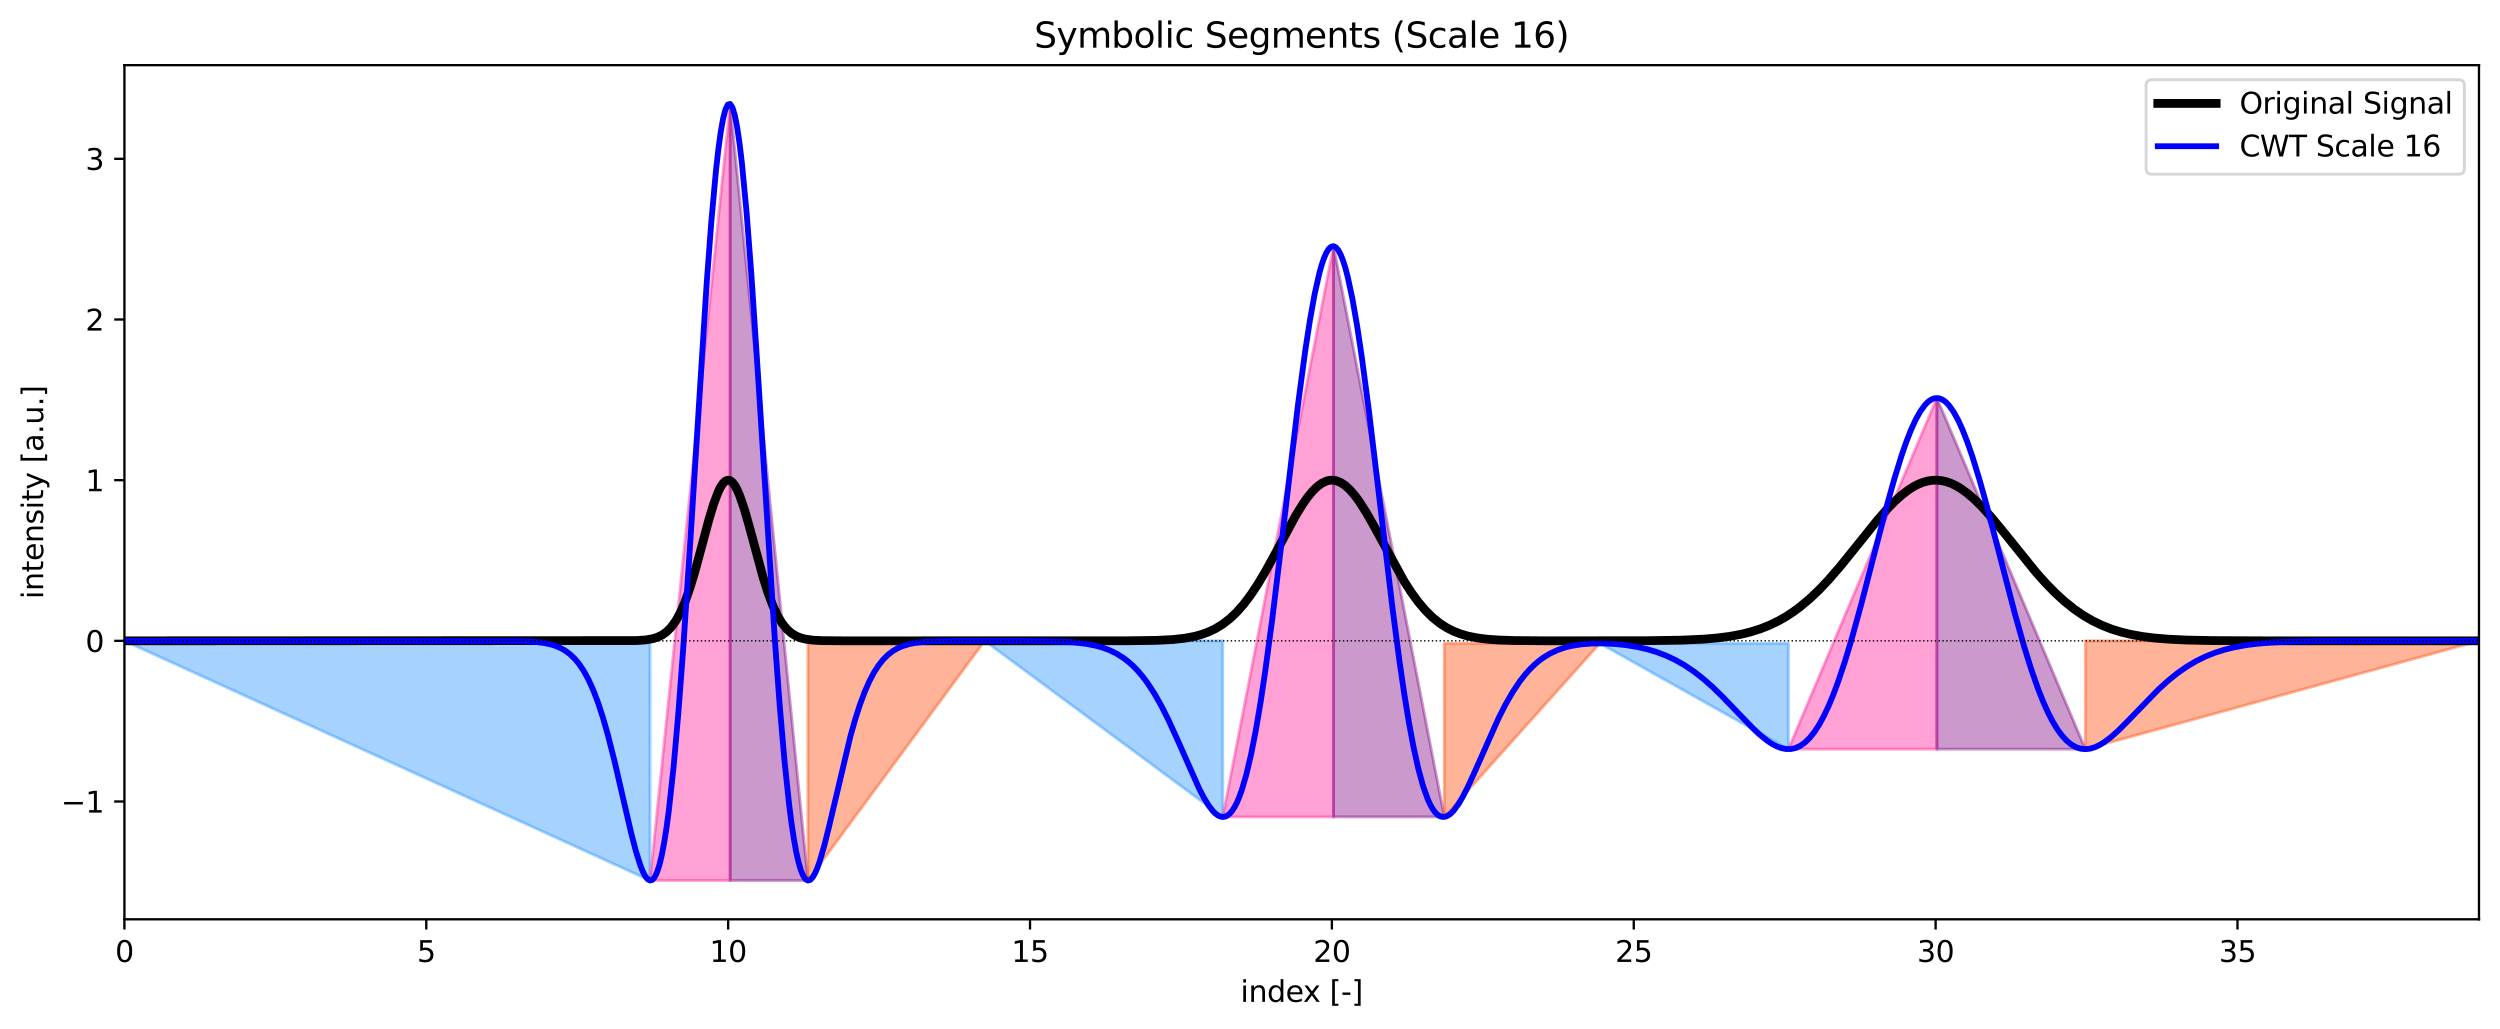 <?xml version="1.0" encoding="utf-8" standalone="no"?>
<!DOCTYPE svg PUBLIC "-//W3C//DTD SVG 1.1//EN"
  "http://www.w3.org/Graphics/SVG/1.1/DTD/svg11.dtd">
<svg xmlns:xlink="http://www.w3.org/1999/xlink" width="856.38pt" height="352.474pt" viewBox="0 0 856.38 352.474" xmlns="http://www.w3.org/2000/svg" version="1.1">
 <defs>
  <style type="text/css">*{stroke-linejoin: round; stroke-linecap: butt}</style>
 </defs>
 <g id="figure_1">
  <g id="patch_1">
   <path d="M 0 352.474 
L 856.38 352.474 
L 856.38 0 
L 0 0 
z
" style="fill: #ffffff"/>
  </g>
  <g id="axes_1">
   <g id="patch_2">
    <path d="M 42.62 314.918 
L 849.18 314.918 
L 849.18 22.318 
L 42.62 22.318 
z
" style="fill: #ffffff"/>
   </g>
   <g id="patch_3">
    <path d="M 42.62 219.518 
L 222.663 219.518 
L 222.663 301.617 
z
" clip-path="url(#p073ee3f5fb)" style="fill: #1e90ff; opacity: 0.4; stroke: #1e90ff; stroke-linejoin: miter"/>
   </g>
   <g id="patch_4">
    <path d="M 222.663 301.617 
L 250.114 301.617 
L 250.114 35.618 
z
" clip-path="url(#p073ee3f5fb)" style="fill: #ff1493; opacity: 0.4; stroke: #ff1493; stroke-linejoin: miter"/>
   </g>
   <g id="patch_5">
    <path d="M 250.114 35.618 
L 250.114 301.618 
L 276.757 301.618 
z
" clip-path="url(#p073ee3f5fb)" style="fill: #800080; opacity: 0.4; stroke: #800080; stroke-linejoin: miter"/>
   </g>
   <g id="patch_6">
    <path d="M 276.757 301.618 
L 337.309 219.52 
L 276.757 219.52 
z
" clip-path="url(#p073ee3f5fb)" style="fill: #ff4500; opacity: 0.4; stroke: #ff4500; stroke-linejoin: miter"/>
   </g>
   <g id="patch_7">
    <path d="M 337.309 219.52 
L 418.854 219.52 
L 418.854 279.848 
z
" clip-path="url(#p073ee3f5fb)" style="fill: #1e90ff; opacity: 0.4; stroke: #1e90ff; stroke-linejoin: miter"/>
   </g>
   <g id="patch_8">
    <path d="M 418.854 279.848 
L 456.8 279.848 
L 456.8 84.339 
z
" clip-path="url(#p073ee3f5fb)" style="fill: #ff1493; opacity: 0.4; stroke: #ff1493; stroke-linejoin: miter"/>
   </g>
   <g id="patch_9">
    <path d="M 456.8 84.339 
L 456.8 279.826 
L 494.746 279.826 
z
" clip-path="url(#p073ee3f5fb)" style="fill: #800080; opacity: 0.4; stroke: #800080; stroke-linejoin: miter"/>
   </g>
   <g id="patch_10">
    <path d="M 494.746 279.826 
L 548.032 220.385 
L 494.746 220.385 
z
" clip-path="url(#p073ee3f5fb)" style="fill: #ff4500; opacity: 0.4; stroke: #ff4500; stroke-linejoin: miter"/>
   </g>
   <g id="patch_11">
    <path d="M 548.032 220.385 
L 612.622 220.385 
L 612.622 256.628 
z
" clip-path="url(#p073ee3f5fb)" style="fill: #1e90ff; opacity: 0.4; stroke: #1e90ff; stroke-linejoin: miter"/>
   </g>
   <g id="patch_12">
    <path d="M 612.622 256.628 
L 663.486 256.628 
L 663.486 136.362 
z
" clip-path="url(#p073ee3f5fb)" style="fill: #ff1493; opacity: 0.4; stroke: #ff1493; stroke-linejoin: miter"/>
   </g>
   <g id="patch_13">
    <path d="M 663.486 136.362 
L 663.486 256.627 
L 714.35 256.627 
z
" clip-path="url(#p073ee3f5fb)" style="fill: #800080; opacity: 0.4; stroke: #800080; stroke-linejoin: miter"/>
   </g>
   <g id="patch_14">
    <path d="M 714.35 256.627 
L 849.18 219.518 
L 714.35 219.518 
z
" clip-path="url(#p073ee3f5fb)" style="fill: #ff4500; opacity: 0.4; stroke: #ff4500; stroke-linejoin: miter"/>
   </g>
   <g id="matplotlib.axis_1">
    <g id="xtick_1">
     <g id="line2d_1">
      <defs>
       <path id="m707077894d" d="M 0 0 
L 0 3.5 
" style="stroke: #000000; stroke-width: 0.8"/>
      </defs>
      <g>
       <use xlink:href="#m707077894d" x="42.62" y="314.918" style="stroke: #000000; stroke-width: 0.8"/>
      </g>
     </g>
     <g id="text_1">
      <!-- 0 -->
      <g transform="translate(39.439 329.517) scale(0.1 -0.1)">
       <defs>
        <path id="DejaVuSans-30" d="M 2034 4250 
Q 1547 4250 1301 3770 
Q 1056 3291 1056 2328 
Q 1056 1369 1301 889 
Q 1547 409 2034 409 
Q 2525 409 2770 889 
Q 3016 1369 3016 2328 
Q 3016 3291 2770 3770 
Q 2525 4250 2034 4250 
z
M 2034 4750 
Q 2819 4750 3233 4129 
Q 3647 3509 3647 2328 
Q 3647 1150 3233 529 
Q 2819 -91 2034 -91 
Q 1250 -91 836 529 
Q 422 1150 422 2328 
Q 422 3509 836 4129 
Q 1250 4750 2034 4750 
z
" transform="scale(0.016)"/>
       </defs>
       <use xlink:href="#DejaVuSans-30"/>
      </g>
     </g>
    </g>
    <g id="xtick_2">
     <g id="line2d_2">
      <g>
       <use xlink:href="#m707077894d" x="146.025" y="314.918" style="stroke: #000000; stroke-width: 0.8"/>
      </g>
     </g>
     <g id="text_2">
      <!-- 5 -->
      <g transform="translate(142.844 329.517) scale(0.1 -0.1)">
       <defs>
        <path id="DejaVuSans-35" d="M 691 4666 
L 3169 4666 
L 3169 4134 
L 1269 4134 
L 1269 2991 
Q 1406 3038 1543 3061 
Q 1681 3084 1819 3084 
Q 2600 3084 3056 2656 
Q 3513 2228 3513 1497 
Q 3513 744 3044 326 
Q 2575 -91 1722 -91 
Q 1428 -91 1123 -41 
Q 819 9 494 109 
L 494 744 
Q 775 591 1075 516 
Q 1375 441 1709 441 
Q 2250 441 2565 725 
Q 2881 1009 2881 1497 
Q 2881 1984 2565 2268 
Q 2250 2553 1709 2553 
Q 1456 2553 1204 2497 
Q 953 2441 691 2322 
L 691 4666 
z
" transform="scale(0.016)"/>
       </defs>
       <use xlink:href="#DejaVuSans-35"/>
      </g>
     </g>
    </g>
    <g id="xtick_3">
     <g id="line2d_3">
      <g>
       <use xlink:href="#m707077894d" x="249.431" y="314.918" style="stroke: #000000; stroke-width: 0.8"/>
      </g>
     </g>
     <g id="text_3">
      <!-- 10 -->
      <g transform="translate(243.068 329.517) scale(0.1 -0.1)">
       <defs>
        <path id="DejaVuSans-31" d="M 794 531 
L 1825 531 
L 1825 4091 
L 703 3866 
L 703 4441 
L 1819 4666 
L 2450 4666 
L 2450 531 
L 3481 531 
L 3481 0 
L 794 0 
L 794 531 
z
" transform="scale(0.016)"/>
       </defs>
       <use xlink:href="#DejaVuSans-31"/>
       <use xlink:href="#DejaVuSans-30" transform="translate(63.623 0)"/>
      </g>
     </g>
    </g>
    <g id="xtick_4">
     <g id="line2d_4">
      <g>
       <use xlink:href="#m707077894d" x="352.836" y="314.918" style="stroke: #000000; stroke-width: 0.8"/>
      </g>
     </g>
     <g id="text_4">
      <!-- 15 -->
      <g transform="translate(346.473 329.517) scale(0.1 -0.1)">
       <use xlink:href="#DejaVuSans-31"/>
       <use xlink:href="#DejaVuSans-35" transform="translate(63.623 0)"/>
      </g>
     </g>
    </g>
    <g id="xtick_5">
     <g id="line2d_5">
      <g>
       <use xlink:href="#m707077894d" x="456.241" y="314.918" style="stroke: #000000; stroke-width: 0.8"/>
      </g>
     </g>
     <g id="text_5">
      <!-- 20 -->
      <g transform="translate(449.878 329.517) scale(0.1 -0.1)">
       <defs>
        <path id="DejaVuSans-32" d="M 1228 531 
L 3431 531 
L 3431 0 
L 469 0 
L 469 531 
Q 828 903 1448 1529 
Q 2069 2156 2228 2338 
Q 2531 2678 2651 2914 
Q 2772 3150 2772 3378 
Q 2772 3750 2511 3984 
Q 2250 4219 1831 4219 
Q 1534 4219 1204 4116 
Q 875 4013 500 3803 
L 500 4441 
Q 881 4594 1212 4672 
Q 1544 4750 1819 4750 
Q 2544 4750 2975 4387 
Q 3406 4025 3406 3419 
Q 3406 3131 3298 2873 
Q 3191 2616 2906 2266 
Q 2828 2175 2409 1742 
Q 1991 1309 1228 531 
z
" transform="scale(0.016)"/>
       </defs>
       <use xlink:href="#DejaVuSans-32"/>
       <use xlink:href="#DejaVuSans-30" transform="translate(63.623 0)"/>
      </g>
     </g>
    </g>
    <g id="xtick_6">
     <g id="line2d_6">
      <g>
       <use xlink:href="#m707077894d" x="559.646" y="314.918" style="stroke: #000000; stroke-width: 0.8"/>
      </g>
     </g>
     <g id="text_6">
      <!-- 25 -->
      <g transform="translate(553.283 329.517) scale(0.1 -0.1)">
       <use xlink:href="#DejaVuSans-32"/>
       <use xlink:href="#DejaVuSans-35" transform="translate(63.623 0)"/>
      </g>
     </g>
    </g>
    <g id="xtick_7">
     <g id="line2d_7">
      <g>
       <use xlink:href="#m707077894d" x="663.051" y="314.918" style="stroke: #000000; stroke-width: 0.8"/>
      </g>
     </g>
     <g id="text_7">
      <!-- 30 -->
      <g transform="translate(656.689 329.517) scale(0.1 -0.1)">
       <defs>
        <path id="DejaVuSans-33" d="M 2597 2516 
Q 3050 2419 3304 2112 
Q 3559 1806 3559 1356 
Q 3559 666 3084 287 
Q 2609 -91 1734 -91 
Q 1441 -91 1130 -33 
Q 819 25 488 141 
L 488 750 
Q 750 597 1062 519 
Q 1375 441 1716 441 
Q 2309 441 2620 675 
Q 2931 909 2931 1356 
Q 2931 1769 2642 2001 
Q 2353 2234 1838 2234 
L 1294 2234 
L 1294 2753 
L 1863 2753 
Q 2328 2753 2575 2939 
Q 2822 3125 2822 3475 
Q 2822 3834 2567 4026 
Q 2313 4219 1838 4219 
Q 1578 4219 1281 4162 
Q 984 4106 628 3988 
L 628 4550 
Q 988 4650 1302 4700 
Q 1616 4750 1894 4750 
Q 2613 4750 3031 4423 
Q 3450 4097 3450 3541 
Q 3450 3153 3228 2886 
Q 3006 2619 2597 2516 
z
" transform="scale(0.016)"/>
       </defs>
       <use xlink:href="#DejaVuSans-33"/>
       <use xlink:href="#DejaVuSans-30" transform="translate(63.623 0)"/>
      </g>
     </g>
    </g>
    <g id="xtick_8">
     <g id="line2d_8">
      <g>
       <use xlink:href="#m707077894d" x="766.456" y="314.918" style="stroke: #000000; stroke-width: 0.8"/>
      </g>
     </g>
     <g id="text_8">
      <!-- 35 -->
      <g transform="translate(760.094 329.517) scale(0.1 -0.1)">
       <use xlink:href="#DejaVuSans-33"/>
       <use xlink:href="#DejaVuSans-35" transform="translate(63.623 0)"/>
      </g>
     </g>
    </g>
    <g id="text_9">
     <!-- index [-] -->
     <g transform="translate(424.925 343.195) scale(0.1 -0.1)">
      <defs>
       <path id="DejaVuSans-69" d="M 603 3500 
L 1178 3500 
L 1178 0 
L 603 0 
L 603 3500 
z
M 603 4863 
L 1178 4863 
L 1178 4134 
L 603 4134 
L 603 4863 
z
" transform="scale(0.016)"/>
       <path id="DejaVuSans-6e" d="M 3513 2113 
L 3513 0 
L 2938 0 
L 2938 2094 
Q 2938 2591 2744 2837 
Q 2550 3084 2163 3084 
Q 1697 3084 1428 2787 
Q 1159 2491 1159 1978 
L 1159 0 
L 581 0 
L 581 3500 
L 1159 3500 
L 1159 2956 
Q 1366 3272 1645 3428 
Q 1925 3584 2291 3584 
Q 2894 3584 3203 3211 
Q 3513 2838 3513 2113 
z
" transform="scale(0.016)"/>
       <path id="DejaVuSans-64" d="M 2906 2969 
L 2906 4863 
L 3481 4863 
L 3481 0 
L 2906 0 
L 2906 525 
Q 2725 213 2448 61 
Q 2172 -91 1784 -91 
Q 1150 -91 751 415 
Q 353 922 353 1747 
Q 353 2572 751 3078 
Q 1150 3584 1784 3584 
Q 2172 3584 2448 3432 
Q 2725 3281 2906 2969 
z
M 947 1747 
Q 947 1113 1208 752 
Q 1469 391 1925 391 
Q 2381 391 2643 752 
Q 2906 1113 2906 1747 
Q 2906 2381 2643 2742 
Q 2381 3103 1925 3103 
Q 1469 3103 1208 2742 
Q 947 2381 947 1747 
z
" transform="scale(0.016)"/>
       <path id="DejaVuSans-65" d="M 3597 1894 
L 3597 1613 
L 953 1613 
Q 991 1019 1311 708 
Q 1631 397 2203 397 
Q 2534 397 2845 478 
Q 3156 559 3463 722 
L 3463 178 
Q 3153 47 2828 -22 
Q 2503 -91 2169 -91 
Q 1331 -91 842 396 
Q 353 884 353 1716 
Q 353 2575 817 3079 
Q 1281 3584 2069 3584 
Q 2775 3584 3186 3129 
Q 3597 2675 3597 1894 
z
M 3022 2063 
Q 3016 2534 2758 2815 
Q 2500 3097 2075 3097 
Q 1594 3097 1305 2825 
Q 1016 2553 972 2059 
L 3022 2063 
z
" transform="scale(0.016)"/>
       <path id="DejaVuSans-78" d="M 3513 3500 
L 2247 1797 
L 3578 0 
L 2900 0 
L 1881 1375 
L 863 0 
L 184 0 
L 1544 1831 
L 300 3500 
L 978 3500 
L 1906 2253 
L 2834 3500 
L 3513 3500 
z
" transform="scale(0.016)"/>
       <path id="DejaVuSans-20" transform="scale(0.016)"/>
       <path id="DejaVuSans-5b" d="M 550 4863 
L 1875 4863 
L 1875 4416 
L 1125 4416 
L 1125 -397 
L 1875 -397 
L 1875 -844 
L 550 -844 
L 550 4863 
z
" transform="scale(0.016)"/>
       <path id="DejaVuSans-2d" d="M 313 2009 
L 1997 2009 
L 1997 1497 
L 313 1497 
L 313 2009 
z
" transform="scale(0.016)"/>
       <path id="DejaVuSans-5d" d="M 1947 4863 
L 1947 -844 
L 622 -844 
L 622 -397 
L 1369 -397 
L 1369 4416 
L 622 4416 
L 622 4863 
L 1947 4863 
z
" transform="scale(0.016)"/>
      </defs>
      <use xlink:href="#DejaVuSans-69"/>
      <use xlink:href="#DejaVuSans-6e" transform="translate(27.783 0)"/>
      <use xlink:href="#DejaVuSans-64" transform="translate(91.162 0)"/>
      <use xlink:href="#DejaVuSans-65" transform="translate(154.639 0)"/>
      <use xlink:href="#DejaVuSans-78" transform="translate(214.412 0)"/>
      <use xlink:href="#DejaVuSans-20" transform="translate(273.592 0)"/>
      <use xlink:href="#DejaVuSans-5b" transform="translate(305.379 0)"/>
      <use xlink:href="#DejaVuSans-2d" transform="translate(344.393 0)"/>
      <use xlink:href="#DejaVuSans-5d" transform="translate(380.477 0)"/>
     </g>
    </g>
   </g>
   <g id="matplotlib.axis_2">
    <g id="ytick_1">
     <g id="line2d_9">
      <defs>
       <path id="m5fe8aab60c" d="M 0 0 
L -3.5 0 
" style="stroke: #000000; stroke-width: 0.8"/>
      </defs>
      <g>
       <use xlink:href="#m5fe8aab60c" x="42.62" y="274.557" style="stroke: #000000; stroke-width: 0.8"/>
      </g>
     </g>
     <g id="text_10">
      <!-- −1 -->
      <g transform="translate(20.878 278.356) scale(0.1 -0.1)">
       <defs>
        <path id="DejaVuSans-2212" d="M 678 2272 
L 4684 2272 
L 4684 1741 
L 678 1741 
L 678 2272 
z
" transform="scale(0.016)"/>
       </defs>
       <use xlink:href="#DejaVuSans-2212"/>
       <use xlink:href="#DejaVuSans-31" transform="translate(83.789 0)"/>
      </g>
     </g>
    </g>
    <g id="ytick_2">
     <g id="line2d_10">
      <g>
       <use xlink:href="#m5fe8aab60c" x="42.62" y="219.518" style="stroke: #000000; stroke-width: 0.8"/>
      </g>
     </g>
     <g id="text_11">
      <!-- 0 -->
      <g transform="translate(29.258 223.318) scale(0.1 -0.1)">
       <use xlink:href="#DejaVuSans-30"/>
      </g>
     </g>
    </g>
    <g id="ytick_3">
     <g id="line2d_11">
      <g>
       <use xlink:href="#m5fe8aab60c" x="42.62" y="164.48" style="stroke: #000000; stroke-width: 0.8"/>
      </g>
     </g>
     <g id="text_12">
      <!-- 1 -->
      <g transform="translate(29.258 168.279) scale(0.1 -0.1)">
       <use xlink:href="#DejaVuSans-31"/>
      </g>
     </g>
    </g>
    <g id="ytick_4">
     <g id="line2d_12">
      <g>
       <use xlink:href="#m5fe8aab60c" x="42.62" y="109.441" style="stroke: #000000; stroke-width: 0.8"/>
      </g>
     </g>
     <g id="text_13">
      <!-- 2 -->
      <g transform="translate(29.258 113.24) scale(0.1 -0.1)">
       <use xlink:href="#DejaVuSans-32"/>
      </g>
     </g>
    </g>
    <g id="ytick_5">
     <g id="line2d_13">
      <g>
       <use xlink:href="#m5fe8aab60c" x="42.62" y="54.403" style="stroke: #000000; stroke-width: 0.8"/>
      </g>
     </g>
     <g id="text_14">
      <!-- 3 -->
      <g transform="translate(29.258 58.202) scale(0.1 -0.1)">
       <use xlink:href="#DejaVuSans-33"/>
      </g>
     </g>
    </g>
    <g id="text_15">
     <!-- intensity [a.u.] -->
     <g transform="translate(14.798 205.196) rotate(-90) scale(0.1 -0.1)">
      <defs>
       <path id="DejaVuSans-74" d="M 1172 4494 
L 1172 3500 
L 2356 3500 
L 2356 3053 
L 1172 3053 
L 1172 1153 
Q 1172 725 1289 603 
Q 1406 481 1766 481 
L 2356 481 
L 2356 0 
L 1766 0 
Q 1100 0 847 248 
Q 594 497 594 1153 
L 594 3053 
L 172 3053 
L 172 3500 
L 594 3500 
L 594 4494 
L 1172 4494 
z
" transform="scale(0.016)"/>
       <path id="DejaVuSans-73" d="M 2834 3397 
L 2834 2853 
Q 2591 2978 2328 3040 
Q 2066 3103 1784 3103 
Q 1356 3103 1142 2972 
Q 928 2841 928 2578 
Q 928 2378 1081 2264 
Q 1234 2150 1697 2047 
L 1894 2003 
Q 2506 1872 2764 1633 
Q 3022 1394 3022 966 
Q 3022 478 2636 193 
Q 2250 -91 1575 -91 
Q 1294 -91 989 -36 
Q 684 19 347 128 
L 347 722 
Q 666 556 975 473 
Q 1284 391 1588 391 
Q 1994 391 2212 530 
Q 2431 669 2431 922 
Q 2431 1156 2273 1281 
Q 2116 1406 1581 1522 
L 1381 1569 
Q 847 1681 609 1914 
Q 372 2147 372 2553 
Q 372 3047 722 3315 
Q 1072 3584 1716 3584 
Q 2034 3584 2315 3537 
Q 2597 3491 2834 3397 
z
" transform="scale(0.016)"/>
       <path id="DejaVuSans-79" d="M 2059 -325 
Q 1816 -950 1584 -1140 
Q 1353 -1331 966 -1331 
L 506 -1331 
L 506 -850 
L 844 -850 
Q 1081 -850 1212 -737 
Q 1344 -625 1503 -206 
L 1606 56 
L 191 3500 
L 800 3500 
L 1894 763 
L 2988 3500 
L 3597 3500 
L 2059 -325 
z
" transform="scale(0.016)"/>
       <path id="DejaVuSans-61" d="M 2194 1759 
Q 1497 1759 1228 1600 
Q 959 1441 959 1056 
Q 959 750 1161 570 
Q 1363 391 1709 391 
Q 2188 391 2477 730 
Q 2766 1069 2766 1631 
L 2766 1759 
L 2194 1759 
z
M 3341 1997 
L 3341 0 
L 2766 0 
L 2766 531 
Q 2569 213 2275 61 
Q 1981 -91 1556 -91 
Q 1019 -91 701 211 
Q 384 513 384 1019 
Q 384 1609 779 1909 
Q 1175 2209 1959 2209 
L 2766 2209 
L 2766 2266 
Q 2766 2663 2505 2880 
Q 2244 3097 1772 3097 
Q 1472 3097 1187 3025 
Q 903 2953 641 2809 
L 641 3341 
Q 956 3463 1253 3523 
Q 1550 3584 1831 3584 
Q 2591 3584 2966 3190 
Q 3341 2797 3341 1997 
z
" transform="scale(0.016)"/>
       <path id="DejaVuSans-2e" d="M 684 794 
L 1344 794 
L 1344 0 
L 684 0 
L 684 794 
z
" transform="scale(0.016)"/>
       <path id="DejaVuSans-75" d="M 544 1381 
L 544 3500 
L 1119 3500 
L 1119 1403 
Q 1119 906 1312 657 
Q 1506 409 1894 409 
Q 2359 409 2629 706 
Q 2900 1003 2900 1516 
L 2900 3500 
L 3475 3500 
L 3475 0 
L 2900 0 
L 2900 538 
Q 2691 219 2414 64 
Q 2138 -91 1772 -91 
Q 1169 -91 856 284 
Q 544 659 544 1381 
z
M 1991 3584 
L 1991 3584 
z
" transform="scale(0.016)"/>
      </defs>
      <use xlink:href="#DejaVuSans-69"/>
      <use xlink:href="#DejaVuSans-6e" transform="translate(27.783 0)"/>
      <use xlink:href="#DejaVuSans-74" transform="translate(91.162 0)"/>
      <use xlink:href="#DejaVuSans-65" transform="translate(130.371 0)"/>
      <use xlink:href="#DejaVuSans-6e" transform="translate(191.895 0)"/>
      <use xlink:href="#DejaVuSans-73" transform="translate(255.273 0)"/>
      <use xlink:href="#DejaVuSans-69" transform="translate(307.373 0)"/>
      <use xlink:href="#DejaVuSans-74" transform="translate(335.156 0)"/>
      <use xlink:href="#DejaVuSans-79" transform="translate(374.365 0)"/>
      <use xlink:href="#DejaVuSans-20" transform="translate(433.545 0)"/>
      <use xlink:href="#DejaVuSans-5b" transform="translate(465.332 0)"/>
      <use xlink:href="#DejaVuSans-61" transform="translate(504.346 0)"/>
      <use xlink:href="#DejaVuSans-2e" transform="translate(565.625 0)"/>
      <use xlink:href="#DejaVuSans-75" transform="translate(597.412 0)"/>
      <use xlink:href="#DejaVuSans-2e" transform="translate(660.791 0)"/>
      <use xlink:href="#DejaVuSans-5d" transform="translate(692.578 0)"/>
     </g>
    </g>
   </g>
   <g id="line2d_14">
    <path d="M 42.62 219.518 
L 217.819 219.434 
L 221.049 219.221 
L 223.471 218.821 
L 225.085 218.337 
L 226.7 217.585 
L 228.315 216.46 
L 229.93 214.839 
L 231.544 212.598 
L 233.159 209.624 
L 234.774 205.843 
L 236.388 201.243 
L 238.003 195.909 
L 240.425 186.98 
L 242.847 177.959 
L 244.462 172.618 
L 246.077 168.349 
L 246.884 166.745 
L 247.692 165.548 
L 248.499 164.789 
L 249.306 164.485 
L 250.114 164.646 
L 250.921 165.267 
L 251.728 166.332 
L 252.536 167.814 
L 253.343 169.679 
L 254.958 174.368 
L 256.573 179.975 
L 261.417 197.829 
L 263.032 202.925 
L 264.646 207.245 
L 266.261 210.743 
L 267.876 213.452 
L 269.491 215.464 
L 271.105 216.899 
L 272.72 217.882 
L 274.335 218.53 
L 275.949 218.942 
L 278.372 219.277 
L 281.601 219.451 
L 288.867 219.516 
L 385.751 219.501 
L 396.247 219.357 
L 401.899 219.059 
L 405.936 218.607 
L 409.165 218.001 
L 411.587 217.343 
L 414.009 216.46 
L 416.431 215.298 
L 418.854 213.804 
L 421.276 211.927 
L 423.698 209.624 
L 426.12 206.866 
L 428.542 203.642 
L 430.964 199.973 
L 433.386 195.909 
L 436.616 190.032 
L 443.882 176.547 
L 446.304 172.618 
L 447.919 170.323 
L 449.533 168.349 
L 451.148 166.745 
L 452.763 165.548 
L 454.378 164.789 
L 455.185 164.579 
L 455.992 164.485 
L 456.8 164.508 
L 457.607 164.646 
L 459.222 165.267 
L 460.837 166.332 
L 462.451 167.814 
L 464.066 169.679 
L 465.681 171.88 
L 468.103 175.701 
L 470.525 179.975 
L 481.021 199.17 
L 483.443 202.925 
L 485.865 206.242 
L 488.287 209.096 
L 490.709 211.491 
L 493.131 213.452 
L 495.553 215.02 
L 497.976 216.246 
L 500.398 217.182 
L 502.82 217.882 
L 506.049 218.53 
L 509.279 218.942 
L 513.315 219.238 
L 518.967 219.425 
L 529.463 219.509 
L 564.18 219.47 
L 576.29 219.275 
L 583.556 218.937 
L 588.401 218.524 
L 592.437 218.001 
L 596.474 217.257 
L 599.704 216.46 
L 602.933 215.442 
L 606.163 214.167 
L 609.392 212.598 
L 611.814 211.209 
L 614.236 209.624 
L 616.659 207.837 
L 619.888 205.132 
L 623.117 202.064 
L 626.347 198.659 
L 630.384 193.998 
L 635.228 188.002 
L 643.302 177.959 
L 646.531 174.301 
L 648.953 171.82 
L 651.375 169.627 
L 653.797 167.771 
L 655.412 166.745 
L 657.027 165.9 
L 658.642 165.245 
L 660.256 164.789 
L 661.871 164.535 
L 663.486 164.487 
L 665.101 164.646 
L 666.715 165.009 
L 668.33 165.573 
L 669.945 166.332 
L 671.559 167.276 
L 673.982 169.018 
L 676.404 171.112 
L 678.826 173.51 
L 682.055 177.085 
L 686.092 181.967 
L 697.395 195.982 
L 700.625 199.607 
L 703.854 202.925 
L 707.084 205.896 
L 710.313 208.502 
L 713.543 210.743 
L 716.772 212.631 
L 720.002 214.194 
L 723.231 215.464 
L 726.46 216.477 
L 729.69 217.271 
L 733.727 218.011 
L 737.764 218.53 
L 742.608 218.942 
L 749.067 219.251 
L 757.948 219.434 
L 774.903 219.512 
L 849.18 219.518 
L 849.18 219.518 
" clip-path="url(#p073ee3f5fb)" style="fill: none; stroke: #000000; stroke-width: 3; stroke-linecap: square"/>
   </g>
   <g id="line2d_15">
    <path d="M 42.62 219.518 
L 178.258 219.619 
L 183.102 219.861 
L 186.332 220.249 
L 188.754 220.767 
L 190.369 221.276 
L 191.983 221.962 
L 193.598 222.872 
L 195.213 224.064 
L 196.827 225.599 
L 198.442 227.546 
L 200.057 229.977 
L 201.672 232.961 
L 203.286 236.56 
L 204.901 240.82 
L 206.516 245.762 
L 208.131 251.374 
L 210.553 260.907 
L 213.782 274.928 
L 216.204 285.332 
L 217.819 291.545 
L 219.434 296.662 
L 220.241 298.656 
L 221.049 300.189 
L 221.856 301.197 
L 222.663 301.617 
L 223.471 301.388 
L 224.278 300.452 
L 225.085 298.757 
L 225.893 296.256 
L 226.7 292.908 
L 227.507 288.682 
L 228.315 283.556 
L 229.122 277.52 
L 230.737 262.733 
L 232.352 244.481 
L 233.966 223.144 
L 236.388 186.725 
L 242.04 97.572 
L 243.655 76.045 
L 245.27 58.299 
L 246.077 51.135 
L 246.884 45.238 
L 247.692 40.687 
L 248.499 37.542 
L 249.306 35.845 
L 250.114 35.618 
L 250.921 36.864 
L 251.728 39.568 
L 252.536 43.691 
L 253.343 49.181 
L 254.151 55.965 
L 255.765 73.044 
L 257.38 94.055 
L 259.802 130.628 
L 265.454 219.623 
L 267.068 241.387 
L 268.683 260.143 
L 270.298 275.48 
L 271.105 281.796 
L 271.913 287.201 
L 272.72 291.702 
L 273.527 295.317 
L 274.335 298.075 
L 275.142 300.014 
L 275.949 301.178 
L 276.757 301.618 
L 277.564 301.392 
L 278.372 300.558 
L 279.179 299.18 
L 279.986 297.321 
L 280.794 295.045 
L 282.408 289.495 
L 284.023 283.01 
L 291.289 252.294 
L 292.904 246.582 
L 294.519 241.535 
L 296.134 237.172 
L 297.748 233.474 
L 299.363 230.399 
L 300.978 227.887 
L 302.593 225.87 
L 304.207 224.276 
L 305.822 223.036 
L 307.437 222.086 
L 309.052 221.369 
L 311.474 220.625 
L 313.896 220.162 
L 317.125 219.817 
L 321.162 219.626 
L 329.236 219.53 
L 354.264 219.565 
L 363.145 219.756 
L 367.989 220.056 
L 372.026 220.535 
L 375.256 221.162 
L 377.678 221.835 
L 380.1 222.737 
L 382.522 223.923 
L 384.944 225.456 
L 386.559 226.703 
L 388.174 228.152 
L 389.788 229.82 
L 391.403 231.724 
L 393.018 233.876 
L 395.44 237.584 
L 397.862 241.867 
L 400.284 246.685 
L 403.514 253.771 
L 410.78 270.164 
L 412.395 273.27 
L 414.009 275.926 
L 415.624 278 
L 416.431 278.775 
L 417.239 279.353 
L 418.046 279.716 
L 418.854 279.848 
L 419.661 279.733 
L 420.468 279.354 
L 421.276 278.697 
L 422.083 277.749 
L 422.89 276.497 
L 423.698 274.93 
L 424.505 273.038 
L 425.312 270.814 
L 426.927 265.347 
L 428.542 258.507 
L 430.157 250.31 
L 431.771 240.813 
L 433.386 230.113 
L 435.808 212.129 
L 439.038 185.607 
L 444.689 138.193 
L 447.111 120.157 
L 448.726 109.661 
L 450.341 100.707 
L 451.956 93.532 
L 452.763 90.674 
L 453.57 88.328 
L 454.378 86.511 
L 455.185 85.236 
L 455.992 84.51 
L 456.8 84.339 
L 457.607 84.723 
L 458.415 85.662 
L 459.222 87.147 
L 460.029 89.169 
L 460.837 91.714 
L 461.644 94.764 
L 463.259 102.298 
L 464.873 111.567 
L 466.488 122.33 
L 468.91 140.66 
L 472.14 167.572 
L 476.984 208.202 
L 479.406 226.599 
L 481.021 237.643 
L 482.636 247.523 
L 484.25 256.128 
L 485.865 263.389 
L 487.48 269.278 
L 489.094 273.805 
L 489.902 275.571 
L 490.709 277.016 
L 491.517 278.149 
L 492.324 278.984 
L 493.131 279.532 
L 493.939 279.807 
L 494.746 279.826 
L 495.553 279.603 
L 496.361 279.155 
L 497.168 278.5 
L 497.976 277.653 
L 499.59 275.457 
L 501.205 272.704 
L 502.82 269.527 
L 505.242 264.237 
L 513.315 246.044 
L 515.738 241.293 
L 518.16 237.085 
L 520.582 233.455 
L 522.197 231.356 
L 523.811 229.503 
L 525.426 227.884 
L 527.041 226.483 
L 528.655 225.282 
L 531.078 223.814 
L 533.5 222.691 
L 535.922 221.854 
L 538.344 221.25 
L 541.573 220.729 
L 544.803 220.46 
L 548.84 220.392 
L 552.876 220.569 
L 556.913 220.976 
L 560.95 221.634 
L 564.18 222.372 
L 567.409 223.333 
L 570.639 224.551 
L 573.868 226.063 
L 577.098 227.898 
L 580.327 230.078 
L 583.556 232.606 
L 586.786 235.467 
L 590.015 238.611 
L 594.86 243.668 
L 600.511 249.517 
L 602.933 251.766 
L 605.355 253.715 
L 606.97 254.793 
L 608.585 255.654 
L 610.2 256.263 
L 611.814 256.585 
L 613.429 256.586 
L 615.044 256.235 
L 616.659 255.502 
L 618.273 254.361 
L 619.888 252.788 
L 621.503 250.767 
L 623.117 248.285 
L 624.732 245.338 
L 626.347 241.925 
L 627.962 238.056 
L 629.576 233.747 
L 631.998 226.512 
L 634.421 218.46 
L 637.65 206.725 
L 642.494 187.971 
L 646.531 172.532 
L 648.953 163.901 
L 651.375 156.069 
L 652.99 151.413 
L 654.605 147.29 
L 656.22 143.758 
L 657.834 140.87 
L 659.449 138.669 
L 660.256 137.837 
L 661.064 137.188 
L 661.871 136.725 
L 662.678 136.45 
L 663.486 136.362 
L 664.293 136.464 
L 665.101 136.754 
L 665.908 137.232 
L 666.715 137.895 
L 667.523 138.741 
L 669.137 140.969 
L 670.752 143.882 
L 672.367 147.438 
L 673.982 151.583 
L 675.596 156.257 
L 678.018 164.114 
L 680.441 172.762 
L 684.477 188.214 
L 690.129 209.975 
L 693.358 221.436 
L 695.781 229.21 
L 698.203 236.12 
L 699.817 240.195 
L 701.432 243.82 
L 703.047 246.983 
L 704.662 249.679 
L 706.276 251.912 
L 707.891 253.689 
L 709.506 255.028 
L 711.12 255.946 
L 712.735 256.47 
L 714.35 256.627 
L 715.965 256.449 
L 717.579 255.968 
L 719.194 255.22 
L 720.809 254.237 
L 723.231 252.403 
L 725.653 250.235 
L 728.883 247.008 
L 739.378 236.169 
L 742.608 233.238 
L 745.837 230.63 
L 749.067 228.369 
L 752.296 226.455 
L 755.526 224.869 
L 758.755 223.583 
L 761.985 222.559 
L 765.214 221.759 
L 769.251 221.017 
L 773.288 220.499 
L 778.132 220.09 
L 784.591 219.784 
L 793.472 219.603 
L 810.427 219.526 
L 849.18 219.518 
L 849.18 219.518 
" clip-path="url(#p073ee3f5fb)" style="fill: none; stroke: #0000ff; stroke-width: 2; stroke-linecap: square"/>
   </g>
   <g id="line2d_16">
    <path d="M 42.62 219.518 
L 849.18 219.518 
" clip-path="url(#p073ee3f5fb)" style="fill: none; stroke-dasharray: 0.5,0.825; stroke-dashoffset: 0; stroke: #000000; stroke-width: 0.5"/>
   </g>
   <g id="patch_15">
    <path d="M 42.62 314.918 
L 42.62 22.318 
" style="fill: none; stroke: #000000; stroke-width: 0.8; stroke-linejoin: miter; stroke-linecap: square"/>
   </g>
   <g id="patch_16">
    <path d="M 849.18 314.918 
L 849.18 22.318 
" style="fill: none; stroke: #000000; stroke-width: 0.8; stroke-linejoin: miter; stroke-linecap: square"/>
   </g>
   <g id="patch_17">
    <path d="M 42.62 314.918 
L 849.18 314.918 
" style="fill: none; stroke: #000000; stroke-width: 0.8; stroke-linejoin: miter; stroke-linecap: square"/>
   </g>
   <g id="patch_18">
    <path d="M 42.62 22.318 
L 849.18 22.318 
" style="fill: none; stroke: #000000; stroke-width: 0.8; stroke-linejoin: miter; stroke-linecap: square"/>
   </g>
   <g id="text_16">
    <!-- Symbolic Segments (Scale 16) -->
    <g transform="translate(354.275 16.318) scale(0.12 -0.12)">
     <defs>
      <path id="DejaVuSans-53" d="M 3425 4513 
L 3425 3897 
Q 3066 4069 2747 4153 
Q 2428 4238 2131 4238 
Q 1616 4238 1336 4038 
Q 1056 3838 1056 3469 
Q 1056 3159 1242 3001 
Q 1428 2844 1947 2747 
L 2328 2669 
Q 3034 2534 3370 2195 
Q 3706 1856 3706 1288 
Q 3706 609 3251 259 
Q 2797 -91 1919 -91 
Q 1588 -91 1214 -16 
Q 841 59 441 206 
L 441 856 
Q 825 641 1194 531 
Q 1563 422 1919 422 
Q 2459 422 2753 634 
Q 3047 847 3047 1241 
Q 3047 1584 2836 1778 
Q 2625 1972 2144 2069 
L 1759 2144 
Q 1053 2284 737 2584 
Q 422 2884 422 3419 
Q 422 4038 858 4394 
Q 1294 4750 2059 4750 
Q 2388 4750 2728 4690 
Q 3069 4631 3425 4513 
z
" transform="scale(0.016)"/>
      <path id="DejaVuSans-6d" d="M 3328 2828 
Q 3544 3216 3844 3400 
Q 4144 3584 4550 3584 
Q 5097 3584 5394 3201 
Q 5691 2819 5691 2113 
L 5691 0 
L 5113 0 
L 5113 2094 
Q 5113 2597 4934 2840 
Q 4756 3084 4391 3084 
Q 3944 3084 3684 2787 
Q 3425 2491 3425 1978 
L 3425 0 
L 2847 0 
L 2847 2094 
Q 2847 2600 2669 2842 
Q 2491 3084 2119 3084 
Q 1678 3084 1418 2786 
Q 1159 2488 1159 1978 
L 1159 0 
L 581 0 
L 581 3500 
L 1159 3500 
L 1159 2956 
Q 1356 3278 1631 3431 
Q 1906 3584 2284 3584 
Q 2666 3584 2933 3390 
Q 3200 3197 3328 2828 
z
" transform="scale(0.016)"/>
      <path id="DejaVuSans-62" d="M 3116 1747 
Q 3116 2381 2855 2742 
Q 2594 3103 2138 3103 
Q 1681 3103 1420 2742 
Q 1159 2381 1159 1747 
Q 1159 1113 1420 752 
Q 1681 391 2138 391 
Q 2594 391 2855 752 
Q 3116 1113 3116 1747 
z
M 1159 2969 
Q 1341 3281 1617 3432 
Q 1894 3584 2278 3584 
Q 2916 3584 3314 3078 
Q 3713 2572 3713 1747 
Q 3713 922 3314 415 
Q 2916 -91 2278 -91 
Q 1894 -91 1617 61 
Q 1341 213 1159 525 
L 1159 0 
L 581 0 
L 581 4863 
L 1159 4863 
L 1159 2969 
z
" transform="scale(0.016)"/>
      <path id="DejaVuSans-6f" d="M 1959 3097 
Q 1497 3097 1228 2736 
Q 959 2375 959 1747 
Q 959 1119 1226 758 
Q 1494 397 1959 397 
Q 2419 397 2687 759 
Q 2956 1122 2956 1747 
Q 2956 2369 2687 2733 
Q 2419 3097 1959 3097 
z
M 1959 3584 
Q 2709 3584 3137 3096 
Q 3566 2609 3566 1747 
Q 3566 888 3137 398 
Q 2709 -91 1959 -91 
Q 1206 -91 779 398 
Q 353 888 353 1747 
Q 353 2609 779 3096 
Q 1206 3584 1959 3584 
z
" transform="scale(0.016)"/>
      <path id="DejaVuSans-6c" d="M 603 4863 
L 1178 4863 
L 1178 0 
L 603 0 
L 603 4863 
z
" transform="scale(0.016)"/>
      <path id="DejaVuSans-63" d="M 3122 3366 
L 3122 2828 
Q 2878 2963 2633 3030 
Q 2388 3097 2138 3097 
Q 1578 3097 1268 2742 
Q 959 2388 959 1747 
Q 959 1106 1268 751 
Q 1578 397 2138 397 
Q 2388 397 2633 464 
Q 2878 531 3122 666 
L 3122 134 
Q 2881 22 2623 -34 
Q 2366 -91 2075 -91 
Q 1284 -91 818 406 
Q 353 903 353 1747 
Q 353 2603 823 3093 
Q 1294 3584 2113 3584 
Q 2378 3584 2631 3529 
Q 2884 3475 3122 3366 
z
" transform="scale(0.016)"/>
      <path id="DejaVuSans-67" d="M 2906 1791 
Q 2906 2416 2648 2759 
Q 2391 3103 1925 3103 
Q 1463 3103 1205 2759 
Q 947 2416 947 1791 
Q 947 1169 1205 825 
Q 1463 481 1925 481 
Q 2391 481 2648 825 
Q 2906 1169 2906 1791 
z
M 3481 434 
Q 3481 -459 3084 -895 
Q 2688 -1331 1869 -1331 
Q 1566 -1331 1297 -1286 
Q 1028 -1241 775 -1147 
L 775 -588 
Q 1028 -725 1275 -790 
Q 1522 -856 1778 -856 
Q 2344 -856 2625 -561 
Q 2906 -266 2906 331 
L 2906 616 
Q 2728 306 2450 153 
Q 2172 0 1784 0 
Q 1141 0 747 490 
Q 353 981 353 1791 
Q 353 2603 747 3093 
Q 1141 3584 1784 3584 
Q 2172 3584 2450 3431 
Q 2728 3278 2906 2969 
L 2906 3500 
L 3481 3500 
L 3481 434 
z
" transform="scale(0.016)"/>
      <path id="DejaVuSans-28" d="M 1984 4856 
Q 1566 4138 1362 3434 
Q 1159 2731 1159 2009 
Q 1159 1288 1364 580 
Q 1569 -128 1984 -844 
L 1484 -844 
Q 1016 -109 783 600 
Q 550 1309 550 2009 
Q 550 2706 781 3412 
Q 1013 4119 1484 4856 
L 1984 4856 
z
" transform="scale(0.016)"/>
      <path id="DejaVuSans-36" d="M 2113 2584 
Q 1688 2584 1439 2293 
Q 1191 2003 1191 1497 
Q 1191 994 1439 701 
Q 1688 409 2113 409 
Q 2538 409 2786 701 
Q 3034 994 3034 1497 
Q 3034 2003 2786 2293 
Q 2538 2584 2113 2584 
z
M 3366 4563 
L 3366 3988 
Q 3128 4100 2886 4159 
Q 2644 4219 2406 4219 
Q 1781 4219 1451 3797 
Q 1122 3375 1075 2522 
Q 1259 2794 1537 2939 
Q 1816 3084 2150 3084 
Q 2853 3084 3261 2657 
Q 3669 2231 3669 1497 
Q 3669 778 3244 343 
Q 2819 -91 2113 -91 
Q 1303 -91 875 529 
Q 447 1150 447 2328 
Q 447 3434 972 4092 
Q 1497 4750 2381 4750 
Q 2619 4750 2861 4703 
Q 3103 4656 3366 4563 
z
" transform="scale(0.016)"/>
      <path id="DejaVuSans-29" d="M 513 4856 
L 1013 4856 
Q 1481 4119 1714 3412 
Q 1947 2706 1947 2009 
Q 1947 1309 1714 600 
Q 1481 -109 1013 -844 
L 513 -844 
Q 928 -128 1133 580 
Q 1338 1288 1338 2009 
Q 1338 2731 1133 3434 
Q 928 4138 513 4856 
z
" transform="scale(0.016)"/>
     </defs>
     <use xlink:href="#DejaVuSans-53"/>
     <use xlink:href="#DejaVuSans-79" transform="translate(63.477 0)"/>
     <use xlink:href="#DejaVuSans-6d" transform="translate(122.656 0)"/>
     <use xlink:href="#DejaVuSans-62" transform="translate(220.068 0)"/>
     <use xlink:href="#DejaVuSans-6f" transform="translate(283.545 0)"/>
     <use xlink:href="#DejaVuSans-6c" transform="translate(344.727 0)"/>
     <use xlink:href="#DejaVuSans-69" transform="translate(372.51 0)"/>
     <use xlink:href="#DejaVuSans-63" transform="translate(400.293 0)"/>
     <use xlink:href="#DejaVuSans-20" transform="translate(455.273 0)"/>
     <use xlink:href="#DejaVuSans-53" transform="translate(487.061 0)"/>
     <use xlink:href="#DejaVuSans-65" transform="translate(550.537 0)"/>
     <use xlink:href="#DejaVuSans-67" transform="translate(612.061 0)"/>
     <use xlink:href="#DejaVuSans-6d" transform="translate(675.537 0)"/>
     <use xlink:href="#DejaVuSans-65" transform="translate(772.949 0)"/>
     <use xlink:href="#DejaVuSans-6e" transform="translate(834.473 0)"/>
     <use xlink:href="#DejaVuSans-74" transform="translate(897.852 0)"/>
     <use xlink:href="#DejaVuSans-73" transform="translate(937.061 0)"/>
     <use xlink:href="#DejaVuSans-20" transform="translate(989.16 0)"/>
     <use xlink:href="#DejaVuSans-28" transform="translate(1020.947 0)"/>
     <use xlink:href="#DejaVuSans-53" transform="translate(1059.961 0)"/>
     <use xlink:href="#DejaVuSans-63" transform="translate(1123.438 0)"/>
     <use xlink:href="#DejaVuSans-61" transform="translate(1178.418 0)"/>
     <use xlink:href="#DejaVuSans-6c" transform="translate(1239.697 0)"/>
     <use xlink:href="#DejaVuSans-65" transform="translate(1267.48 0)"/>
     <use xlink:href="#DejaVuSans-20" transform="translate(1329.004 0)"/>
     <use xlink:href="#DejaVuSans-31" transform="translate(1360.791 0)"/>
     <use xlink:href="#DejaVuSans-36" transform="translate(1424.414 0)"/>
     <use xlink:href="#DejaVuSans-29" transform="translate(1488.037 0)"/>
    </g>
   </g>
   <g id="legend_1">
    <g id="patch_19">
     <path d="M 737.152 59.674 
L 842.18 59.674 
Q 844.18 59.674 844.18 57.674 
L 844.18 29.318 
Q 844.18 27.318 842.18 27.318 
L 737.152 27.318 
Q 735.152 27.318 735.152 29.318 
L 735.152 57.674 
Q 735.152 59.674 737.152 59.674 
z
" style="fill: #ffffff; opacity: 0.8; stroke: #cccccc; stroke-linejoin: miter"/>
    </g>
    <g id="line2d_17">
     <path d="M 739.152 35.417 
L 749.152 35.417 
L 759.152 35.417 
" style="fill: none; stroke: #000000; stroke-width: 3; stroke-linecap: square"/>
    </g>
    <g id="text_17">
     <!-- Original Signal -->
     <g transform="translate(767.152 38.917) scale(0.1 -0.1)">
      <defs>
       <path id="DejaVuSans-4f" d="M 2522 4238 
Q 1834 4238 1429 3725 
Q 1025 3213 1025 2328 
Q 1025 1447 1429 934 
Q 1834 422 2522 422 
Q 3209 422 3611 934 
Q 4013 1447 4013 2328 
Q 4013 3213 3611 3725 
Q 3209 4238 2522 4238 
z
M 2522 4750 
Q 3503 4750 4090 4092 
Q 4678 3434 4678 2328 
Q 4678 1225 4090 567 
Q 3503 -91 2522 -91 
Q 1538 -91 948 565 
Q 359 1222 359 2328 
Q 359 3434 948 4092 
Q 1538 4750 2522 4750 
z
" transform="scale(0.016)"/>
       <path id="DejaVuSans-72" d="M 2631 2963 
Q 2534 3019 2420 3045 
Q 2306 3072 2169 3072 
Q 1681 3072 1420 2755 
Q 1159 2438 1159 1844 
L 1159 0 
L 581 0 
L 581 3500 
L 1159 3500 
L 1159 2956 
Q 1341 3275 1631 3429 
Q 1922 3584 2338 3584 
Q 2397 3584 2469 3576 
Q 2541 3569 2628 3553 
L 2631 2963 
z
" transform="scale(0.016)"/>
      </defs>
      <use xlink:href="#DejaVuSans-4f"/>
      <use xlink:href="#DejaVuSans-72" transform="translate(78.711 0)"/>
      <use xlink:href="#DejaVuSans-69" transform="translate(119.824 0)"/>
      <use xlink:href="#DejaVuSans-67" transform="translate(147.607 0)"/>
      <use xlink:href="#DejaVuSans-69" transform="translate(211.084 0)"/>
      <use xlink:href="#DejaVuSans-6e" transform="translate(238.867 0)"/>
      <use xlink:href="#DejaVuSans-61" transform="translate(302.246 0)"/>
      <use xlink:href="#DejaVuSans-6c" transform="translate(363.525 0)"/>
      <use xlink:href="#DejaVuSans-20" transform="translate(391.309 0)"/>
      <use xlink:href="#DejaVuSans-53" transform="translate(423.096 0)"/>
      <use xlink:href="#DejaVuSans-69" transform="translate(486.572 0)"/>
      <use xlink:href="#DejaVuSans-67" transform="translate(514.355 0)"/>
      <use xlink:href="#DejaVuSans-6e" transform="translate(577.832 0)"/>
      <use xlink:href="#DejaVuSans-61" transform="translate(641.211 0)"/>
      <use xlink:href="#DejaVuSans-6c" transform="translate(702.49 0)"/>
     </g>
    </g>
    <g id="line2d_18">
     <path d="M 739.152 50.095 
L 749.152 50.095 
L 759.152 50.095 
" style="fill: none; stroke: #0000ff; stroke-width: 2; stroke-linecap: square"/>
    </g>
    <g id="text_18">
     <!-- CWT Scale 16 -->
     <g transform="translate(767.152 53.595) scale(0.1 -0.1)">
      <defs>
       <path id="DejaVuSans-43" d="M 4122 4306 
L 4122 3641 
Q 3803 3938 3442 4084 
Q 3081 4231 2675 4231 
Q 1875 4231 1450 3742 
Q 1025 3253 1025 2328 
Q 1025 1406 1450 917 
Q 1875 428 2675 428 
Q 3081 428 3442 575 
Q 3803 722 4122 1019 
L 4122 359 
Q 3791 134 3420 21 
Q 3050 -91 2638 -91 
Q 1578 -91 968 557 
Q 359 1206 359 2328 
Q 359 3453 968 4101 
Q 1578 4750 2638 4750 
Q 3056 4750 3426 4639 
Q 3797 4528 4122 4306 
z
" transform="scale(0.016)"/>
       <path id="DejaVuSans-57" d="M 213 4666 
L 850 4666 
L 1831 722 
L 2809 4666 
L 3519 4666 
L 4500 722 
L 5478 4666 
L 6119 4666 
L 4947 0 
L 4153 0 
L 3169 4050 
L 2175 0 
L 1381 0 
L 213 4666 
z
" transform="scale(0.016)"/>
       <path id="DejaVuSans-54" d="M -19 4666 
L 3928 4666 
L 3928 4134 
L 2272 4134 
L 2272 0 
L 1638 0 
L 1638 4134 
L -19 4134 
L -19 4666 
z
" transform="scale(0.016)"/>
      </defs>
      <use xlink:href="#DejaVuSans-43"/>
      <use xlink:href="#DejaVuSans-57" transform="translate(69.824 0)"/>
      <use xlink:href="#DejaVuSans-54" transform="translate(168.701 0)"/>
      <use xlink:href="#DejaVuSans-20" transform="translate(229.785 0)"/>
      <use xlink:href="#DejaVuSans-53" transform="translate(261.572 0)"/>
      <use xlink:href="#DejaVuSans-63" transform="translate(325.049 0)"/>
      <use xlink:href="#DejaVuSans-61" transform="translate(380.029 0)"/>
      <use xlink:href="#DejaVuSans-6c" transform="translate(441.309 0)"/>
      <use xlink:href="#DejaVuSans-65" transform="translate(469.092 0)"/>
      <use xlink:href="#DejaVuSans-20" transform="translate(530.615 0)"/>
      <use xlink:href="#DejaVuSans-31" transform="translate(562.402 0)"/>
      <use xlink:href="#DejaVuSans-36" transform="translate(626.025 0)"/>
     </g>
    </g>
   </g>
  </g>
 </g>
 <defs>
  <clipPath id="p073ee3f5fb">
   <rect x="42.62" y="22.318" width="806.56" height="292.6"/>
  </clipPath>
 </defs>
</svg>
